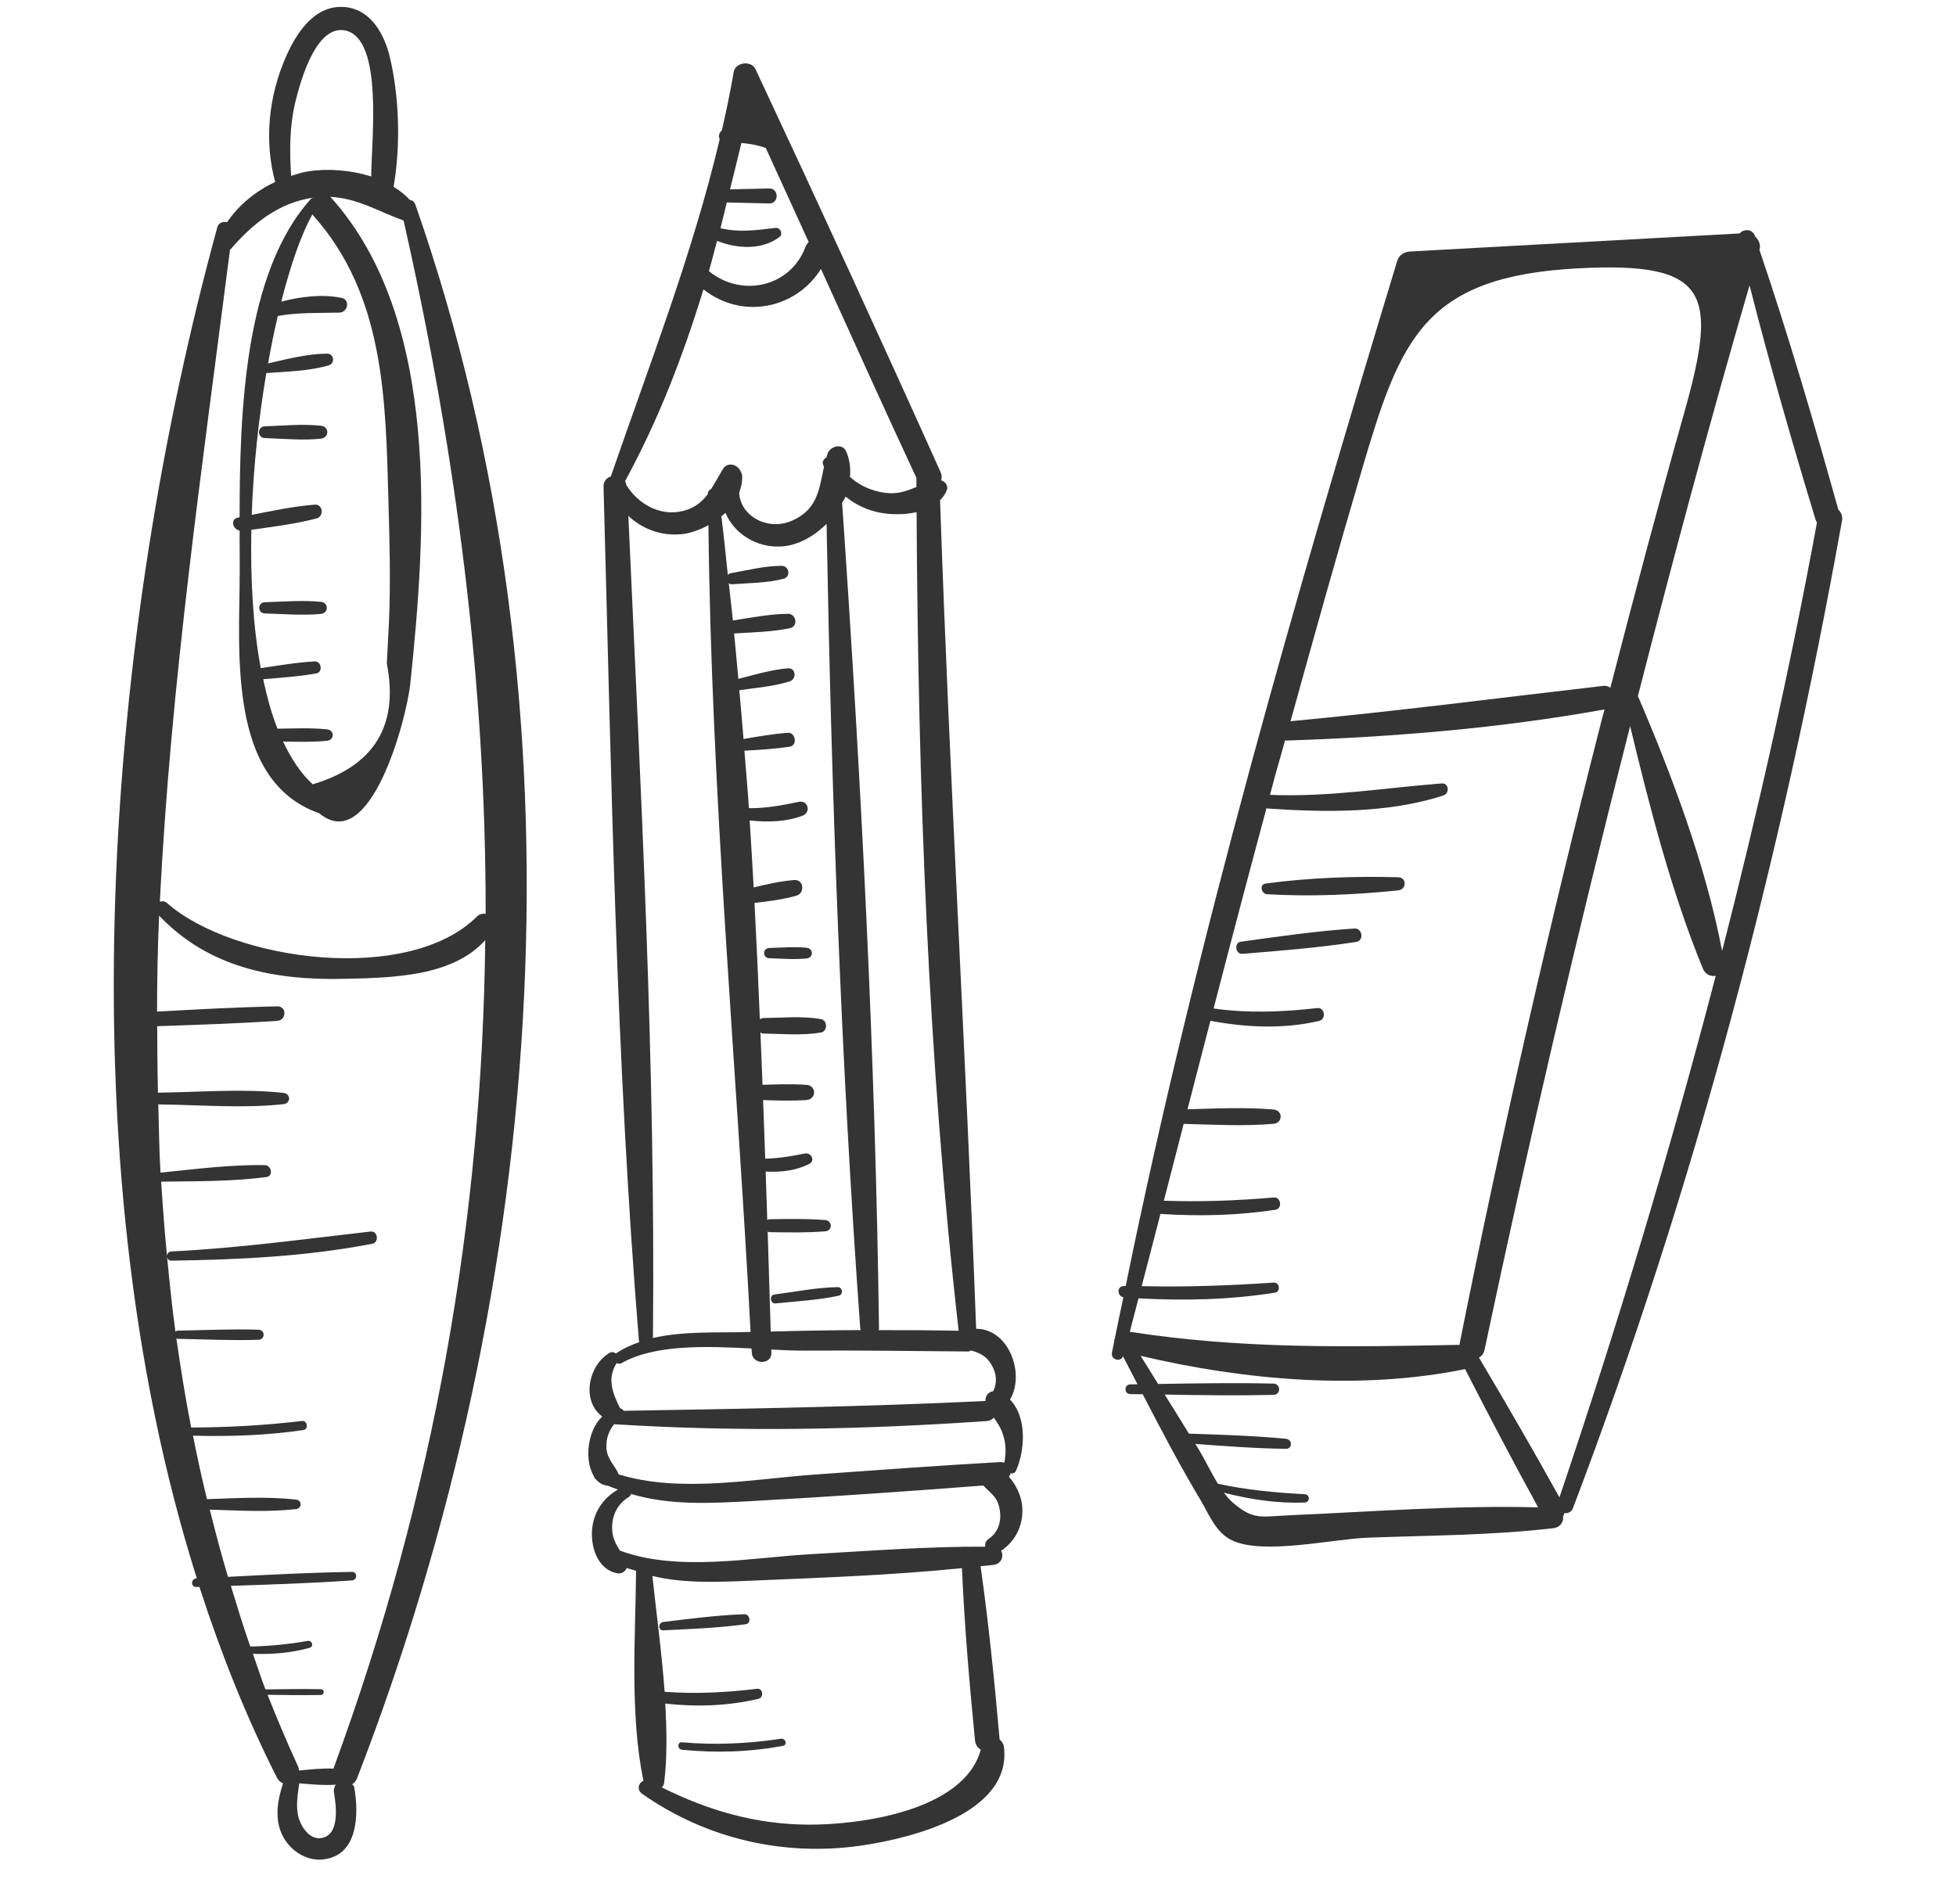 <svg width="38" height="37" viewBox="0 0 38 37" fill="none" xmlns="http://www.w3.org/2000/svg">
<g clip-path="url(#clip0)">
<path d="M8.068 3.971C8.048 3.914 8.005 3.892 7.96 3.883C7.872 3.783 7.763 3.702 7.646 3.629C7.646 3.629 7.646 3.629 7.646 3.629C7.785 2.844 7.759 1.875 7.571 1.099C7.463 0.654 7.192 0.16 6.665 0.135C6.091 0.108 5.749 0.661 5.554 1.106C5.22 1.867 5.129 2.734 5.346 3.536C4.97 3.713 4.645 3.975 4.412 4.317C4.336 4.3 4.246 4.326 4.223 4.412C2.069 12.277 1.222 22.441 3.825 30.671C3.821 30.671 3.817 30.671 3.814 30.671C3.705 30.677 3.704 30.841 3.814 30.837C3.834 30.836 3.854 30.836 3.874 30.835C4.291 32.124 4.786 33.37 5.382 34.545C5.412 34.603 5.454 34.636 5.499 34.65C5.388 34.991 5.324 35.366 5.503 35.694C5.652 35.965 5.949 36.163 6.272 36.131C6.97 36.06 6.972 35.229 6.881 34.724C6.876 34.697 6.856 34.689 6.843 34.669C6.882 34.643 6.916 34.608 6.936 34.556C10.653 24.955 11.498 13.778 8.068 3.971ZM5.742 1.965C5.829 1.612 6.133 0.463 6.714 0.594C7.451 0.76 7.215 2.724 7.212 3.43C6.803 3.299 6.345 3.271 5.974 3.332C5.864 3.35 5.76 3.385 5.656 3.417C5.625 2.924 5.622 2.459 5.742 1.965ZM4.469 4.846C4.474 4.842 4.481 4.843 4.485 4.838C4.913 4.342 5.421 3.932 6.095 3.839C6.094 3.84 6.093 3.84 6.093 3.841C6.074 3.843 6.056 3.848 6.041 3.864C4.749 5.294 4.655 7.992 4.655 10.051C4.646 10.053 4.637 10.055 4.628 10.056C4.467 10.086 4.518 10.285 4.655 10.31C4.656 10.594 4.657 10.864 4.657 11.114C4.655 12.64 4.404 15.178 6.204 15.803C7.195 16.634 7.899 13.97 7.971 13.285C8.279 10.35 8.571 6.223 6.431 3.839C6.425 3.833 6.418 3.831 6.412 3.825C6.946 3.85 7.348 4.107 7.841 4.286C8.872 8.852 9.441 13.322 9.435 17.757C9.377 17.749 9.318 17.757 9.267 17.808C7.935 19.139 4.528 18.677 3.244 17.547C3.198 17.507 3.15 17.508 3.106 17.522C3.315 13.278 3.936 9.014 4.469 4.846ZM6.075 15.24C5.845 15.03 5.657 14.742 5.499 14.409C5.784 14.413 6.071 14.423 6.354 14.394C6.501 14.379 6.501 14.187 6.354 14.172C6.035 14.139 5.711 14.156 5.391 14.159C5.276 13.87 5.187 13.543 5.113 13.198C5.457 13.168 5.803 13.146 6.143 13.086C6.278 13.062 6.248 12.844 6.11 12.852C5.76 12.871 5.412 12.932 5.066 12.983C4.914 12.173 4.864 11.244 4.883 10.295C5.308 10.234 5.739 10.182 6.152 10.073C6.299 10.034 6.276 9.793 6.115 9.806C5.704 9.838 5.296 9.924 4.89 10.005C4.923 9.065 5.027 8.118 5.174 7.249C5.577 7.219 6.006 7.211 6.386 7.099C6.513 7.062 6.492 6.871 6.355 6.872C5.977 6.873 5.585 6.976 5.208 7.061C5.265 6.74 5.329 6.432 5.397 6.14C5.799 6.068 6.187 6.084 6.596 6.074C6.758 6.07 6.807 5.822 6.636 5.788C6.25 5.71 5.847 5.764 5.465 5.86C5.646 5.146 5.853 4.551 6.07 4.164C6.074 4.169 6.075 4.175 6.079 4.18C7.473 5.735 7.492 7.766 7.546 9.724C7.568 10.516 7.591 11.31 7.556 12.102C7.543 12.365 7.529 12.628 7.515 12.892C7.751 14.103 7.267 14.883 6.075 15.24ZM6.317 35.694C6.041 35.811 5.836 35.495 5.79 35.272C5.748 35.071 5.785 34.856 5.814 34.652C6.049 34.672 6.289 34.695 6.523 34.679C6.495 34.72 6.478 34.77 6.488 34.83C6.527 35.061 6.598 35.575 6.317 35.694ZM6.478 34.366C6.257 34.357 6.029 34.383 5.809 34.403C5.807 34.374 5.801 34.345 5.787 34.315C5.575 33.856 5.382 33.395 5.198 32.932C5.543 32.936 5.888 32.942 6.233 32.935C6.308 32.934 6.308 32.824 6.233 32.823C5.874 32.816 5.516 32.822 5.157 32.827C5.067 32.598 4.996 32.366 4.913 32.136C5.284 32.148 5.655 32.119 6.014 32.019C6.104 31.994 6.065 31.869 5.976 31.885C5.601 31.951 5.235 31.986 4.863 31.994C4.724 31.603 4.606 31.209 4.485 30.815C5.27 30.789 6.054 30.764 6.837 30.709C6.945 30.702 6.948 30.542 6.837 30.544C6.034 30.556 5.232 30.598 4.429 30.64C4.299 30.206 4.185 29.77 4.075 29.333C4.633 29.353 5.201 29.384 5.749 29.324C5.871 29.31 5.872 29.152 5.749 29.138C5.183 29.076 4.596 29.111 4.021 29.13C3.92 28.72 3.832 28.309 3.749 27.897C4.467 27.915 5.181 27.893 5.895 27.787C5.996 27.772 5.973 27.6 5.87 27.611C5.153 27.695 4.435 27.737 3.714 27.738C3.601 27.162 3.509 26.584 3.426 26.004C3.435 26.008 3.44 26.015 3.451 26.015C3.974 26.024 4.501 26.051 5.024 26.033C5.153 26.029 5.153 25.842 5.024 25.838C4.501 25.82 3.974 25.848 3.451 25.856C3.432 25.856 3.42 25.866 3.408 25.875C3.341 25.392 3.294 24.908 3.246 24.423C3.252 24.462 3.277 24.497 3.33 24.496C4.635 24.477 5.951 24.416 7.234 24.167C7.369 24.141 7.34 23.914 7.201 23.93C5.909 24.076 4.63 24.254 3.33 24.317C3.275 24.32 3.248 24.36 3.244 24.402C3.197 23.923 3.162 23.442 3.131 22.961C3.812 22.951 4.506 22.96 5.177 22.871C5.315 22.853 5.276 22.643 5.145 22.64C4.474 22.628 3.79 22.718 3.118 22.786C3.091 22.343 3.089 21.898 3.075 21.454C3.081 21.455 3.083 21.459 3.088 21.46C3.886 21.469 4.714 21.541 5.508 21.455C5.652 21.439 5.652 21.252 5.508 21.236C4.714 21.15 3.886 21.222 3.088 21.231C3.079 21.231 3.076 21.238 3.069 21.24C3.058 20.807 3.056 20.373 3.054 19.94C3.832 19.913 4.61 19.889 5.387 19.836C5.57 19.823 5.575 19.551 5.387 19.555C4.607 19.57 3.829 19.614 3.051 19.656C3.052 19.035 3.063 18.414 3.091 17.791C4.046 18.796 5.308 19.051 6.687 19.02C7.609 18.998 8.786 18.983 9.427 18.268C9.367 23.644 8.459 28.974 6.478 34.366Z" fill="#343434"/>
<path d="M19.63 28.63C19.673 28.635 19.716 28.625 19.739 28.575C19.913 28.189 19.956 27.534 19.622 27.197C19.922 26.683 19.592 25.816 18.964 25.82C18.764 20.452 18.445 15.089 18.263 9.719C18.318 9.663 18.366 9.602 18.394 9.525C18.428 9.436 18.364 9.359 18.283 9.333C18.297 9.285 18.3 9.233 18.275 9.178C17.097 6.556 15.896 3.944 14.676 1.341C14.597 1.171 14.287 1.209 14.255 1.394C14.189 1.777 14.11 2.157 14.024 2.533C13.968 2.579 13.954 2.65 13.982 2.706C13.453 4.942 12.618 7.078 11.867 9.258C11.786 9.284 11.722 9.35 11.725 9.46C11.877 14.983 11.962 20.548 12.413 26.056C12.414 26.065 12.422 26.068 12.424 26.077C12.264 26.133 12.109 26.202 11.967 26.299C11.967 26.299 11.967 26.299 11.967 26.3C11.931 26.274 11.884 26.263 11.843 26.287C11.422 26.536 11.294 27.227 11.7 27.524C11.403 27.809 11.353 28.382 11.538 28.685C11.54 28.709 11.557 28.729 11.58 28.748C11.64 28.82 11.72 28.86 11.817 28.872C11.88 28.899 11.943 28.92 12.005 28.944C11.733 29.098 11.55 29.356 11.508 29.671C11.461 30.016 11.59 30.493 11.989 30.57C12.079 30.587 12.15 30.536 12.175 30.466C12.236 30.491 12.297 30.502 12.358 30.523C12.358 30.524 12.357 30.525 12.357 30.526C12.345 31.843 12.234 33.303 12.5 34.604C12.406 34.638 12.365 34.778 12.472 34.853C13.716 35.729 15.233 36.084 16.755 35.858C17.753 35.71 19.668 35.217 19.503 33.938C19.495 33.882 19.462 33.836 19.42 33.8C19.321 32.676 19.208 31.551 19.05 30.433C19.135 30.423 19.22 30.417 19.304 30.407C19.46 30.387 19.507 30.231 19.448 30.133C19.749 29.938 19.899 29.588 19.855 29.236C19.834 29.063 19.741 28.848 19.602 28.697C19.611 28.674 19.628 28.655 19.63 28.63ZM18.624 25.858C18.105 25.848 17.586 25.845 17.067 25.846C17.069 25.836 17.077 25.832 17.077 25.822C17.006 20.478 16.727 15.102 16.36 9.769C16.381 9.728 16.411 9.691 16.428 9.649C16.616 9.804 16.845 9.914 17.097 9.962C17.301 10.001 17.566 10.006 17.807 9.952C17.836 15.251 18.026 20.594 18.624 25.858ZM16.032 23.707C15.668 23.678 15.308 23.686 14.943 23.691C14.927 23.691 14.919 23.702 14.906 23.706C14.897 23.393 14.885 23.079 14.875 22.765C15.168 22.78 15.461 22.75 15.725 22.614C15.842 22.553 15.758 22.391 15.638 22.414C15.374 22.466 15.128 22.509 14.866 22.514C14.854 22.135 14.838 21.755 14.825 21.376C15.106 21.384 15.389 21.395 15.669 21.374C15.864 21.36 15.864 21.094 15.669 21.08C15.385 21.059 15.099 21.071 14.814 21.079C14.802 20.74 14.786 20.401 14.773 20.062C14.79 20.069 14.8 20.083 14.822 20.083C15.194 20.088 15.58 20.126 15.948 20.063C16.081 20.041 16.081 19.824 15.948 19.802C15.581 19.739 15.194 19.777 14.822 19.782C14.795 19.782 14.782 19.798 14.762 19.808C14.732 19.053 14.697 18.298 14.658 17.544C14.933 17.514 15.213 17.479 15.475 17.403C15.639 17.355 15.617 17.087 15.432 17.1C15.167 17.12 14.903 17.18 14.642 17.244C14.619 16.81 14.591 16.376 14.564 15.942C14.91 15.98 15.27 15.972 15.592 15.849C15.762 15.785 15.7 15.543 15.517 15.581C15.186 15.649 14.879 15.708 14.55 15.704C14.525 15.331 14.49 14.959 14.462 14.587C14.756 14.57 15.049 14.554 15.341 14.509C15.497 14.486 15.461 14.228 15.303 14.239C15.014 14.261 14.73 14.31 14.445 14.36C14.421 14.043 14.39 13.728 14.363 13.412C14.686 13.363 15.033 13.339 15.344 13.239C15.478 13.197 15.465 12.973 15.308 12.986C14.982 13.012 14.662 13.112 14.344 13.191C14.319 12.897 14.289 12.603 14.262 12.309C14.624 12.286 14.992 12.28 15.348 12.206C15.51 12.172 15.472 11.925 15.309 11.927C14.951 11.93 14.592 12.003 14.238 12.057C14.215 11.814 14.183 11.573 14.158 11.331C14.175 11.344 14.194 11.355 14.22 11.353C14.552 11.328 14.9 11.33 15.223 11.246C15.366 11.209 15.336 10.996 15.188 10.995C14.854 10.994 14.518 11.082 14.191 11.139C14.166 11.143 14.153 11.158 14.14 11.172C14.099 10.793 14.063 10.411 14.014 10.033C14.041 10.01 14.07 9.99 14.095 9.966C14.258 10.366 14.704 10.657 15.2 10.617C15.519 10.591 15.819 10.416 16.058 10.179C16.153 15.387 16.336 20.628 16.713 25.822C16.714 25.832 16.723 25.835 16.725 25.845C16.141 25.848 15.557 25.857 14.973 25.874C14.953 25.227 14.934 24.579 14.914 23.93C14.925 23.933 14.93 23.942 14.943 23.942C15.308 23.947 15.668 23.956 16.032 23.926C16.176 23.914 16.176 23.719 16.032 23.707ZM13.931 4.679C14.323 4.838 14.803 4.862 15.147 4.603C15.216 4.551 15.16 4.418 15.072 4.428C14.685 4.472 14.367 4.522 13.997 4.434C14.041 4.268 14.077 4.1 14.12 3.934C14.394 3.94 14.669 3.947 14.943 3.953C15.136 3.958 15.136 3.657 14.943 3.662C14.69 3.668 14.436 3.674 14.182 3.68C14.258 3.379 14.33 3.078 14.404 2.778C14.562 2.791 14.719 2.82 14.876 2.874C15.154 3.484 15.434 4.093 15.711 4.704C15.685 4.728 15.663 4.757 15.649 4.796C15.357 5.579 14.407 5.789 13.772 5.268C13.829 5.073 13.877 4.875 13.931 4.679ZM12.143 9.35C12.793 8.158 13.274 6.905 13.666 5.623C14.415 6.215 15.461 6.006 15.949 5.226C16.565 6.58 17.174 7.937 17.803 9.285C17.803 9.344 17.804 9.403 17.804 9.462C17.617 9.541 17.434 9.611 17.179 9.574C16.918 9.536 16.693 9.429 16.513 9.268C16.526 9.098 16.51 8.928 16.436 8.766C16.362 8.605 16.127 8.672 16.078 8.812C16.07 8.837 16.064 8.862 16.056 8.887C16.006 8.917 15.968 8.968 15.991 9.032C15.995 9.044 16.004 9.054 16.009 9.067C15.916 9.484 15.894 9.888 15.4 10.112C14.921 10.329 14.383 10.032 14.36 9.574C14.402 9.462 14.428 9.344 14.416 9.221C14.415 9.212 14.408 9.207 14.406 9.199C14.403 9.19 14.401 9.182 14.396 9.175C14.342 9.026 14.135 8.958 14.039 9.122C13.962 9.253 13.892 9.382 13.815 9.502C13.782 9.518 13.754 9.543 13.754 9.583C13.754 9.588 13.754 9.593 13.754 9.597C13.641 9.749 13.498 9.872 13.269 9.929C12.822 10.04 12.39 9.789 12.168 9.423C12.162 9.397 12.157 9.37 12.143 9.35ZM12.207 10.024C12.476 10.275 12.836 10.418 13.237 10.38C13.411 10.363 13.594 10.298 13.763 10.204C13.818 15.423 14.306 20.668 14.582 25.881C14.579 25.881 14.576 25.881 14.573 25.881C13.97 25.902 13.291 25.857 12.685 25.999C12.737 20.683 12.447 15.338 12.207 10.024ZM11.98 26.486C12.008 26.501 12.041 26.506 12.079 26.485C12.718 26.123 13.712 26.155 14.6 26.203C14.602 26.23 14.604 26.258 14.605 26.285C14.617 26.522 14.994 26.524 14.986 26.285C14.985 26.264 14.985 26.244 14.984 26.223C15.215 26.235 15.438 26.246 15.633 26.244C16.693 26.237 17.753 26.252 18.814 26.261C18.835 26.261 18.844 26.246 18.863 26.241C19.032 26.288 19.165 26.348 19.265 26.523C19.362 26.69 19.375 26.869 19.296 27.032C19.201 27.044 19.14 27.124 19.145 27.223C16.802 27.335 14.461 27.374 12.117 27.414C12.102 27.389 12.077 27.371 12.046 27.363C11.902 27.069 11.787 26.79 11.98 26.486ZM19.054 33.998C18.726 35.196 16.688 35.46 15.704 35.455C14.676 35.449 13.756 35.179 12.858 34.732C12.876 34.706 12.898 34.681 12.902 34.648C12.963 34.148 12.954 33.627 12.924 33.103C13.54 33.169 14.131 33.151 14.735 33.01C14.844 32.984 14.824 32.8 14.708 32.815C14.112 32.887 13.511 32.919 12.912 32.873C12.856 32.113 12.752 31.349 12.674 30.623C13.275 30.766 13.894 30.744 14.578 30.715C15.942 30.657 17.325 30.609 18.688 30.471C18.737 31.589 18.833 32.707 18.942 33.821C18.95 33.904 18.995 33.962 19.054 33.998ZM19.207 29.902C19.146 29.943 19.134 29.999 19.14 30.054C18.013 30.047 16.884 30.137 15.759 30.199C14.605 30.263 13.169 30.55 12.042 30.129C11.971 30.015 11.907 29.9 11.895 29.75C11.873 29.479 11.978 29.233 12.217 29.088C12.24 29.074 12.252 29.052 12.26 29.03C13.018 29.253 13.783 29.213 14.634 29.166C16.125 29.083 17.616 28.98 19.104 28.865C19.215 28.992 19.352 29.063 19.406 29.26C19.47 29.496 19.425 29.756 19.207 29.902ZM19.511 28.423C19.485 28.413 19.454 28.408 19.418 28.41C18.221 28.479 17.026 28.566 15.83 28.652C14.628 28.738 13.211 29.016 12.02 28.649C11.95 28.476 11.796 28.361 11.782 28.142C11.77 27.957 11.827 27.805 11.931 27.674C14.344 27.827 16.762 27.78 19.174 27.612C19.235 27.608 19.276 27.581 19.307 27.546C19.362 27.625 19.418 27.704 19.456 27.796C19.543 28.004 19.554 28.207 19.511 28.423Z" fill="#343434"/>
<path d="M35.715 9.906C35.242 8.216 34.747 6.521 34.182 4.857C34.182 4.856 34.183 4.855 34.183 4.853C34.211 4.76 34.17 4.662 34.099 4.597C34.098 4.594 34.097 4.591 34.096 4.588C34.045 4.441 33.873 4.446 33.796 4.536C31.661 4.653 29.527 4.77 27.392 4.887C27.276 4.893 27.178 4.96 27.144 5.07C25.153 11.634 23.24 18.27 21.869 24.99C21.859 24.989 21.849 24.99 21.839 24.99C21.696 24.983 21.696 25.18 21.824 25.207C21.77 25.471 21.712 25.733 21.66 25.997C21.648 26.023 21.646 26.046 21.645 26.073C21.631 26.144 21.616 26.214 21.602 26.284C21.576 26.42 21.769 26.477 21.817 26.354C21.91 26.535 22.006 26.716 22.099 26.898C22.052 26.898 22.006 26.899 21.959 26.9C21.834 26.901 21.834 27.087 21.959 27.089C22.039 27.09 22.119 27.091 22.2 27.092C22.557 27.783 22.919 28.472 23.318 29.139C23.494 29.434 23.618 29.785 23.946 29.936C24.559 30.216 25.89 29.904 26.568 29.879C27.769 29.834 28.984 29.835 30.178 29.694C30.318 29.678 30.379 29.566 30.368 29.463C30.38 29.445 30.383 29.423 30.39 29.403C30.457 29.408 30.529 29.385 30.558 29.306C32.928 23.067 34.611 16.664 35.786 10.115C35.802 10.027 35.768 9.956 35.715 9.906ZM26.454 9.142C27.205 6.588 27.656 5.372 30.66 5.214C33.224 5.079 33.373 5.703 32.718 8.028C32.218 9.8 31.745 11.58 31.285 13.364C31.249 13.337 31.205 13.32 31.149 13.327C29.122 13.561 27.105 13.824 25.072 14.014C25.522 12.387 25.977 10.762 26.454 9.142ZM21.949 25.878C22.007 25.662 22.06 25.445 22.118 25.228C23.009 25.277 23.886 25.258 24.772 25.117C24.885 25.099 24.859 24.914 24.745 24.922C23.891 24.98 23.035 25.012 22.18 24.991C22.304 24.524 22.422 24.056 22.544 23.588C23.293 23.635 24.036 23.621 24.78 23.506C24.918 23.484 24.887 23.256 24.747 23.268C24.035 23.33 23.324 23.357 22.611 23.331C22.74 22.834 22.868 22.336 22.996 21.838C23.577 21.853 24.165 21.886 24.742 21.837C24.925 21.821 24.926 21.575 24.742 21.559C24.189 21.512 23.626 21.539 23.07 21.555C23.218 20.982 23.366 20.408 23.515 19.835C24.215 19.967 24.928 19.999 25.627 19.838C25.767 19.806 25.741 19.571 25.592 19.588C24.911 19.665 24.25 19.691 23.577 19.596C23.913 18.297 24.256 16.999 24.605 15.702C24.611 15.704 24.614 15.709 24.621 15.71C25.734 15.786 26.97 15.807 28.04 15.457C28.164 15.417 28.153 15.211 28.008 15.223C26.881 15.311 25.809 15.492 24.673 15.445C24.706 15.323 24.737 15.199 24.771 15.077C24.834 14.845 24.904 14.615 24.967 14.383C24.975 14.384 24.978 14.39 24.986 14.39C27.048 14.322 29.142 14.152 31.172 13.785C31.152 13.862 31.129 13.939 31.11 14.016C30.087 18.022 29.167 22.052 28.358 26.103C28.355 26.113 28.358 26.122 28.358 26.132C26.168 26.173 24.134 26.217 21.949 25.878ZM25.064 29.443C24.49 29.468 24.353 29.544 23.946 29.194C23.885 29.141 23.831 29.075 23.778 29.005C24.291 29.136 24.812 29.216 25.346 29.196C25.453 29.192 25.453 29.039 25.346 29.034C24.777 29.004 24.216 28.952 23.661 28.831C23.526 28.612 23.41 28.366 23.295 28.175C23.271 28.135 23.246 28.097 23.222 28.057C23.809 28.1 24.395 28.145 24.983 28.152C25.114 28.154 25.109 27.969 24.983 27.957C24.357 27.897 23.727 27.879 23.098 27.857C22.943 27.603 22.784 27.351 22.627 27.098C23.332 27.11 24.037 27.12 24.741 27.104C24.886 27.1 24.886 26.889 24.741 26.885C23.994 26.867 23.246 26.88 22.499 26.892C22.385 26.71 22.274 26.526 22.159 26.345C24.177 26.823 26.435 27.018 28.463 26.603C28.924 27.504 29.395 28.402 29.882 29.29C28.283 29.246 26.66 29.374 25.064 29.443ZM30.296 29.096C29.79 28.183 29.265 27.277 28.732 26.379C28.782 26.352 28.824 26.307 28.84 26.232C29.699 22.169 30.645 18.13 31.669 14.109C32.048 15.683 32.474 17.344 33.083 18.822C33.132 18.941 33.238 18.977 33.332 18.961C32.445 22.369 31.428 25.743 30.296 29.096ZM33.456 18.48C33.14 16.818 32.483 15.068 31.82 13.525C31.82 13.525 31.82 13.525 31.82 13.525C32.505 10.856 33.218 8.194 33.989 5.544C34.379 7.075 34.816 8.599 35.275 10.108C35.28 10.126 35.291 10.138 35.299 10.153C34.783 12.956 34.161 15.729 33.456 18.48Z" fill="#343434"/>
<path d="M6.233 11.694C5.874 11.66 5.505 11.692 5.145 11.702C5 11.706 5 11.917 5.145 11.92C5.505 11.93 5.874 11.963 6.233 11.929C6.388 11.914 6.389 11.708 6.233 11.694Z" fill="#343434"/>
<path d="M6.234 8.272C5.875 8.234 5.505 8.272 5.145 8.284C4.994 8.289 4.994 8.507 5.145 8.512C5.505 8.524 5.875 8.562 6.234 8.524C6.4 8.506 6.4 8.29 6.234 8.272Z" fill="#343434"/>
<path d="M16.272 25.01C15.862 25.018 15.447 25.101 15.042 25.154C14.942 25.168 14.964 25.338 15.066 25.327C15.473 25.283 15.895 25.265 16.295 25.176C16.39 25.155 16.369 25.008 16.272 25.01Z" fill="#343434"/>
<path d="M15.669 18.416C15.429 18.392 15.185 18.413 14.943 18.421C14.812 18.425 14.812 18.615 14.943 18.619C15.185 18.627 15.428 18.648 15.669 18.624C15.807 18.611 15.807 18.429 15.669 18.416Z" fill="#343434"/>
<path d="M15.172 33.786C14.532 33.882 13.896 33.911 13.251 33.855C13.154 33.846 13.156 33.991 13.251 34C13.91 34.064 14.56 34.046 15.211 33.923C15.304 33.906 15.263 33.772 15.172 33.786Z" fill="#343434"/>
<path d="M14.459 31.366C13.935 31.385 13.408 31.453 12.888 31.517C12.785 31.529 12.778 31.684 12.888 31.679C13.42 31.654 13.958 31.632 14.486 31.561C14.601 31.546 14.573 31.362 14.459 31.366Z" fill="#343434"/>
<path d="M26.315 18.042C25.574 18.09 24.84 18.197 24.105 18.299C23.97 18.318 24.001 18.545 24.138 18.534C24.878 18.473 25.617 18.416 26.351 18.302C26.502 18.279 26.468 18.032 26.315 18.042Z" fill="#343434"/>
<path d="M27.163 17.046C26.309 17.023 25.436 17.054 24.589 17.168C24.461 17.185 24.502 17.369 24.618 17.376C25.461 17.425 26.324 17.387 27.163 17.301C27.328 17.284 27.335 17.051 27.163 17.046Z" fill="#343434"/>
</g>
<defs>
<clipPath id="clip0">
<rect width="37" height="36" fill="white" transform="translate(0.5 0.134)"/>
</clipPath>
</defs>
</svg>
